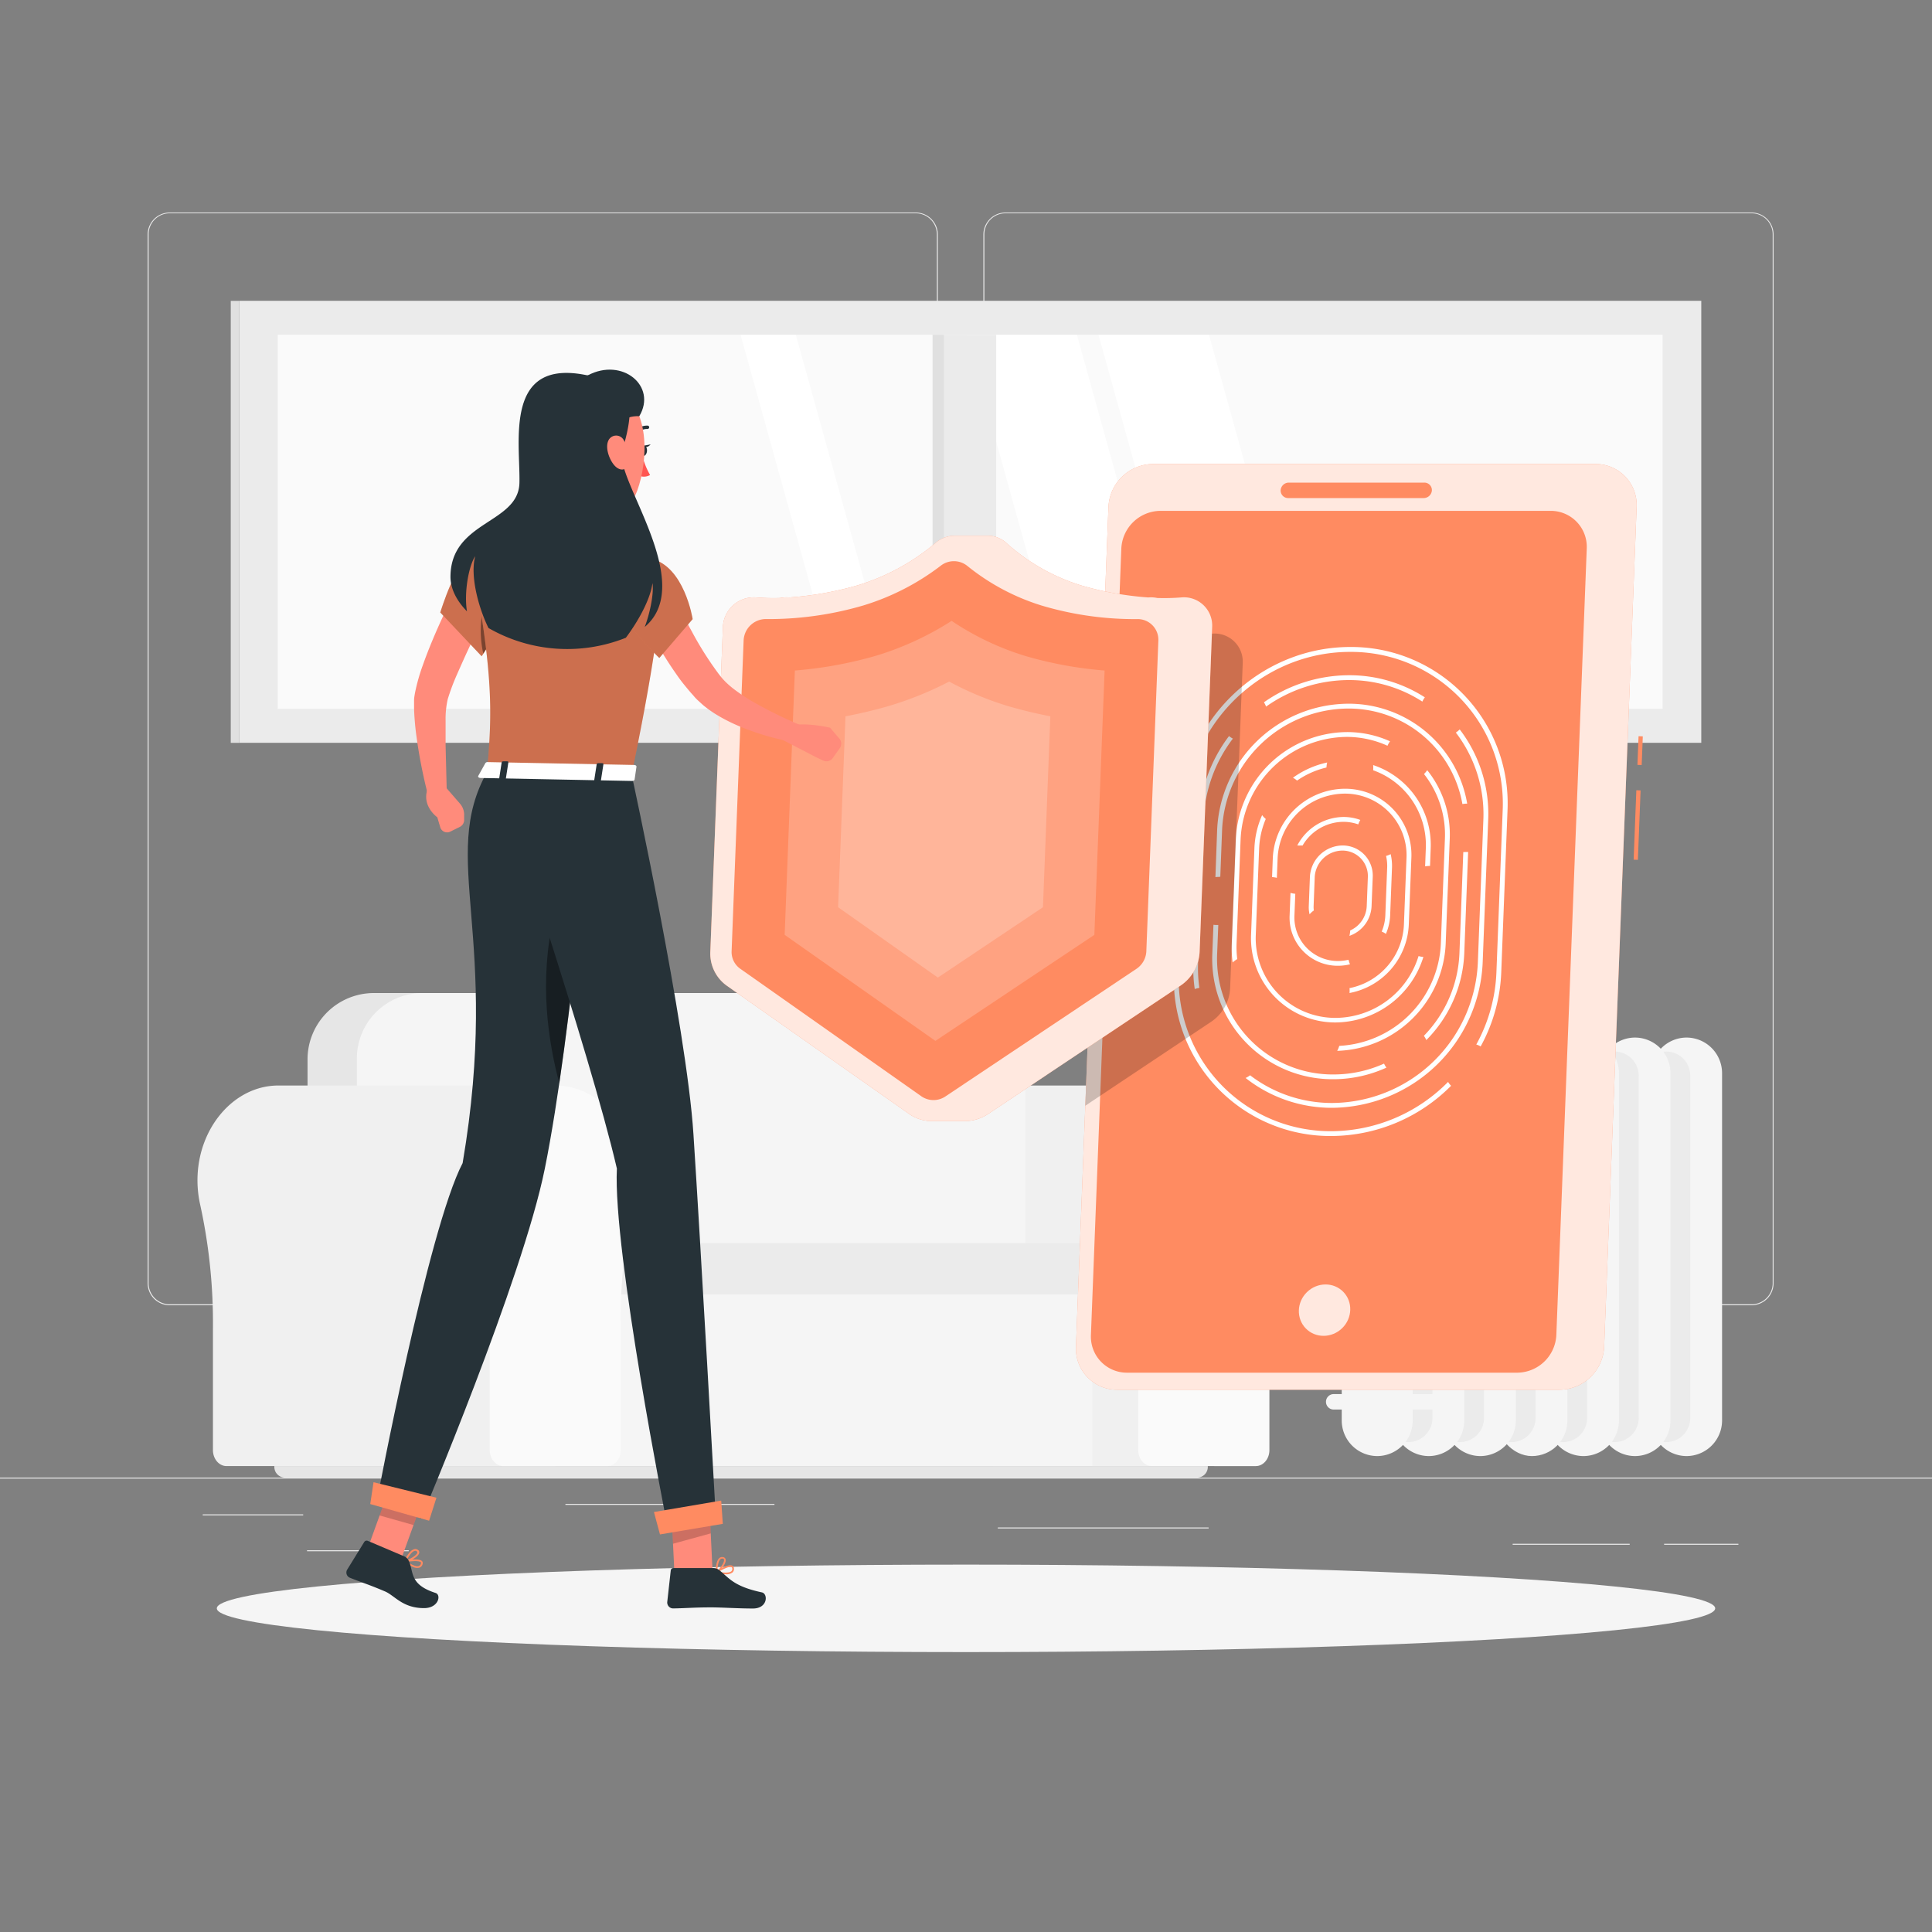 <svg xmlns="http://www.w3.org/2000/svg" viewBox="0 0 500 500"><rect x="0" y="0" width="500" height="500" fill="#808080" stroke="none"/><g id="freepik--background-complete--inject-16"><rect y="382.4" width="500" height="0.25" style="fill:#ebebeb"></rect><rect x="52.46" y="391.92" width="26" height="0.25" style="fill:#ebebeb"></rect><rect x="146.33" y="389.21" width="54.1" height="0.25" style="fill:#ebebeb"></rect><rect x="79.46" y="401.21" width="26.32" height="0.25" style="fill:#ebebeb"></rect><rect x="430.67" y="399.53" width="19.23" height="0.25" style="fill:#ebebeb"></rect><rect x="391.47" y="399.53" width="30.29" height="0.25" style="fill:#ebebeb"></rect><rect x="258.23" y="395.31" width="54.56" height="0.25" style="fill:#ebebeb"></rect><path d="M237,337.8H43.91a5.71,5.71,0,0,1-5.7-5.71V60.66A5.71,5.71,0,0,1,43.91,55H237a5.71,5.71,0,0,1,5.71,5.71V332.09A5.71,5.71,0,0,1,237,337.8ZM43.91,55.2a5.46,5.46,0,0,0-5.45,5.46V332.09a5.46,5.46,0,0,0,5.45,5.46H237a5.47,5.47,0,0,0,5.46-5.46V60.66A5.47,5.47,0,0,0,237,55.2Z" style="fill:#ebebeb"></path><path d="M453.31,337.8H260.21a5.72,5.72,0,0,1-5.71-5.71V60.66A5.72,5.72,0,0,1,260.21,55h193.1A5.71,5.71,0,0,1,459,60.66V332.09A5.71,5.71,0,0,1,453.31,337.8ZM260.21,55.2a5.47,5.47,0,0,0-5.46,5.46V332.09a5.47,5.47,0,0,0,5.46,5.46h193.1a5.47,5.47,0,0,0,5.46-5.46V60.66a5.47,5.47,0,0,0-5.46-5.46Z" style="fill:#ebebeb"></path><path d="M188.84,280.93h0c-.49,0-1,0-1.47.06-10.38.83-18.78,10.72-19.44,22.89a28.84,28.84,0,0,0,.68,8,143.17,143.17,0,0,1,3.28,32v31.41c0,2.28,1.58,4.13,3.52,4.13H311.53V280.93Z" style="fill:#f0f0f0"></path><path d="M332.48,305.49c0-14.14-10.19-25.48-22.42-24.5-10.38.83-18.78,10.72-19.44,22.89a28.84,28.84,0,0,0,.67,8,143.18,143.18,0,0,1,3.29,32v31.41c0,2.28,1.57,4.13,3.52,4.13H325c1.94,0,3.52-1.85,3.52-4.13V342a130.72,130.72,0,0,1,3.24-30A28.19,28.19,0,0,0,332.48,305.49Z" style="fill:#fafafa"></path><rect x="142.7" y="323.72" width="139.96" height="55.69" style="fill:#f5f5f5"></rect><path d="M96.76,257H244a17.17,17.17,0,0,1,17.17,17.17v59a0,0,0,0,1,0,0H79.59a0,0,0,0,1,0,0v-59A17.17,17.17,0,0,1,96.76,257Z" style="fill:#e6e6e6"></path><path d="M109.25,257H248.43a16.93,16.93,0,0,1,16.93,16.93v59.22a0,0,0,0,1,0,0h-173a0,0,0,0,1,0,0V273.92A16.93,16.93,0,0,1,109.25,257Z" style="fill:#f5f5f5"></path><path d="M147.42,321.72H282.6a3.68,3.68,0,0,1,3.68,3.68v5.93A3.68,3.68,0,0,1,282.6,335H147.42a1.1,1.1,0,0,1-1.1-1.1V322.82a1.1,1.1,0,0,1,1.1-1.1Z" style="fill:#ebebeb"></path><path d="M71,379.41H312.58a0,0,0,0,1,0,0v.23a2.76,2.76,0,0,1-2.76,2.76H73.77A2.76,2.76,0,0,1,71,379.64v-.23A0,0,0,0,1,71,379.41Z" style="fill:#e6e6e6"></path><path d="M72.06,280.93h0q-.74,0-1.47.06c-10.38.83-18.78,10.72-19.44,22.89a28.84,28.84,0,0,0,.68,8,143.17,143.17,0,0,1,3.28,32v31.41c0,2.28,1.58,4.13,3.52,4.13H143.7V280.93Z" style="fill:#f0f0f0"></path><path d="M164.65,305.49c0-14.14-10.18-25.48-22.42-24.5-10.38.83-18.78,10.72-19.44,22.89a28.84,28.84,0,0,0,.67,8,142.59,142.59,0,0,1,3.29,32v31.41c0,2.28,1.57,4.13,3.52,4.13h26.86c1.94,0,3.52-1.85,3.52-4.13V342a130.72,130.72,0,0,1,3.24-30A28.19,28.19,0,0,0,164.65,305.49Z" style="fill:#fafafa"></path><rect x="61.87" y="77.86" width="378.41" height="114.39" transform="translate(502.16 270.1) rotate(180)" style="fill:#ebebeb"></rect><rect x="71.88" y="86.64" width="358.4" height="96.82" transform="translate(502.16 270.1) rotate(180)" style="fill:#fafafa"></rect><polygon points="277.04 183.46 305.62 183.46 278.7 86.64 250.12 86.64 277.04 183.46" style="fill:#fff"></polygon><polygon points="311.21 183.46 339.8 183.46 312.88 86.64 284.29 86.64 311.21 183.46" style="fill:#fff"></polygon><polygon points="218.57 183.46 232.87 183.46 205.95 86.64 191.66 86.64 218.57 183.46" style="fill:#fff"></polygon><rect x="244.34" y="86.64" width="13.47" height="96.82" transform="translate(502.16 270.1) rotate(180)" style="fill:#ebebeb"></rect><rect x="241.34" y="86.64" width="3" height="96.82" style="fill:#e0e0e0"></rect><rect x="59.72" y="77.86" width="2.16" height="114.39" style="fill:#e0e0e0"></rect><path d="M436.48,376.83h0a9.22,9.22,0,0,0,9.19-9.19V277.71a9.22,9.22,0,0,0-9.19-9.19h0a9.21,9.21,0,0,0-9.18,9.19v89.93A9.21,9.21,0,0,0,436.48,376.83Z" style="fill:#f5f5f5"></path><path d="M431.22,373.21h0a6.22,6.22,0,0,0,6.21-6.21V278.35a6.22,6.22,0,0,0-6.21-6.21h0a6.22,6.22,0,0,0-6.2,6.21V367A6.22,6.22,0,0,0,431.22,373.21Z" style="fill:#ebebeb"></path><path d="M423.14,376.83h0a9.21,9.21,0,0,0,9.18-9.19V277.71a9.21,9.21,0,0,0-9.18-9.19h0a9.22,9.22,0,0,0-9.19,9.19v89.93A9.22,9.22,0,0,0,423.14,376.83Z" style="fill:#f5f5f5"></path><path d="M417.88,373.21h0a6.23,6.23,0,0,0,6.21-6.21V278.35a6.23,6.23,0,0,0-6.21-6.21h0a6.23,6.23,0,0,0-6.21,6.21V367A6.23,6.23,0,0,0,417.88,373.21Z" style="fill:#ebebeb"></path><path d="M409.8,376.83h0a9.21,9.21,0,0,0,9.18-9.19V277.71a9.21,9.21,0,0,0-9.18-9.19h0a9.22,9.22,0,0,0-9.19,9.19v89.93A9.22,9.22,0,0,0,409.8,376.83Z" style="fill:#f5f5f5"></path><path d="M404.54,373.21h0a6.22,6.22,0,0,0,6.2-6.21V278.35a6.22,6.22,0,0,0-6.2-6.21h0a6.22,6.22,0,0,0-6.21,6.21V367A6.22,6.22,0,0,0,404.54,373.21Z" style="fill:#ebebeb"></path><rect x="387.27" y="268.52" width="18.37" height="108.3" rx="9.19" transform="translate(792.91 645.35) rotate(180)" style="fill:#f5f5f5"></rect><path d="M391.19,373.21h0A6.22,6.22,0,0,0,397.4,367V278.35a6.22,6.22,0,0,0-6.21-6.21h0a6.22,6.22,0,0,0-6.2,6.21V367A6.22,6.22,0,0,0,391.19,373.21Z" style="fill:#ebebeb"></path><path d="M383.11,376.83h0a9.22,9.22,0,0,0,9.19-9.19V277.71a9.22,9.22,0,0,0-9.19-9.19h0a9.22,9.22,0,0,0-9.19,9.19v89.93A9.22,9.22,0,0,0,383.11,376.83Z" style="fill:#f5f5f5"></path><path d="M377.85,373.21h0a6.22,6.22,0,0,0,6.21-6.21V278.35a6.22,6.22,0,0,0-6.21-6.21h0a6.23,6.23,0,0,0-6.21,6.21V367A6.23,6.23,0,0,0,377.85,373.21Z" style="fill:#ebebeb"></path><path d="M369.77,376.83h0a9.21,9.21,0,0,0,9.18-9.19V277.71a9.21,9.21,0,0,0-9.18-9.19h0a9.22,9.22,0,0,0-9.19,9.19v89.93A9.22,9.22,0,0,0,369.77,376.83Z" style="fill:#f5f5f5"></path><path d="M364.51,373.21h0a6.23,6.23,0,0,0,6.21-6.21V278.35a6.23,6.23,0,0,0-6.21-6.21h0a6.22,6.22,0,0,0-6.21,6.21V367A6.22,6.22,0,0,0,364.51,373.21Z" style="fill:#ebebeb"></path><path d="M356.42,376.83h0a9.22,9.22,0,0,0,9.19-9.19V277.71a9.22,9.22,0,0,0-9.19-9.19h0a9.21,9.21,0,0,0-9.18,9.19v89.93A9.21,9.21,0,0,0,356.42,376.83Z" style="fill:#f5f5f5"></path><path d="M345.16,364.79H372.1a2,2,0,0,0,2-2h0a2,2,0,0,0-2-2H345.16a2,2,0,0,0-2,2h0A2,2,0,0,0,345.16,364.79Z" style="fill:#f5f5f5"></path><path d="M345.16,287.29H372.1a2,2,0,0,0,2-2h0a2,2,0,0,0-2-2H345.16a2,2,0,0,0-2,2h0A2,2,0,0,0,345.16,287.29Z" style="fill:#f5f5f5"></path></g><g id="freepik--Shadow--inject-16"><ellipse id="freepik--path--inject-16" cx="250" cy="416.24" rx="193.89" ry="11.32" style="fill:#f5f5f5"></ellipse></g><g id="freepik--Device--inject-16"><path d="M403.64,359.66H289.12a10.62,10.62,0,0,1-10.66-11.09l8.41-217.4a11.65,11.65,0,0,1,11.51-11.09H412.9a10.62,10.62,0,0,1,10.66,11.09l-8.41,217.4A11.65,11.65,0,0,1,403.64,359.66Z" style="fill:#FF8B61"></path><rect x="414.69" y="212.97" width="17.98" height="1.1" transform="translate(193.84 628.57) rotate(-87.77)" style="fill:#FF8B61"></rect><rect x="420.71" y="193.69" width="7.43" height="1.1" transform="translate(213.78 610.77) rotate(-87.76)" style="fill:#FF8B61"></rect><path d="M403.64,359.66H289.12a10.62,10.62,0,0,1-10.66-11.09l8.41-217.4a11.65,11.65,0,0,1,11.51-11.09H412.9a10.62,10.62,0,0,1,10.66,11.09l-8.41,217.4A11.65,11.65,0,0,1,403.64,359.66Z" style="fill:#fff;opacity:0.8"></path><path d="M392.68,355.25h-101a9.32,9.32,0,0,1-9.35-9.72l7.87-203.6a10.22,10.22,0,0,1,10.1-9.72h101a9.31,9.31,0,0,1,9.35,9.72l-7.87,203.6A10.23,10.23,0,0,1,392.68,355.25Z" style="fill:#FF8B61"></path><ellipse cx="342.8" cy="339.05" rx="6.78" ry="6.52" transform="translate(-139.35 337.09) rotate(-44.45)" style="fill:#fff;opacity:0.8"></ellipse><path d="M344.59,292.75h0a39.28,39.28,0,0,1-39.5-41.1l1.35-35.05h-.07a7.41,7.41,0,0,1-1.18-.1l-1.36,35.15A40.49,40.49,0,0,0,344.54,294a43.93,43.93,0,0,0,31-13,5.46,5.46,0,0,1-.78-1A42.62,42.62,0,0,1,344.59,292.75Z" style="fill:#fff"></path><path d="M349.43,167.44c-21.43,0-39.8,16-43.38,36.69a6.87,6.87,0,0,1,.8,0c.16,0,.31,0,.47,0,3.54-20,21.33-35.42,42.06-35.42a39.28,39.28,0,0,1,39.51,41.1l-1.62,41.86a42.06,42.06,0,0,1-5.21,18.65,4.62,4.62,0,0,1,1.13.5,43.24,43.24,0,0,0,5.33-19.15l1.62-41.86A40.48,40.48,0,0,0,349.43,167.44Z" style="fill:#fff"></path><path d="M349.1,176a34.9,34.9,0,0,1,19,5.57,6.37,6.37,0,0,1,.65-1.1,36.1,36.1,0,0,0-19.64-5.72,38.46,38.46,0,0,0-22,7,6.13,6.13,0,0,1,.55,1.12A37.18,37.18,0,0,1,349.1,176Z" style="fill:#fff"></path><path d="M310.4,255.67a35.47,35.47,0,0,1-.34-6.47l1.43-37a37.28,37.28,0,0,1,7.58-21.05,5.18,5.18,0,0,1-1-.66,38.47,38.47,0,0,0-7.8,21.71l-1.43,37a37,37,0,0,0,.36,6.77A6.31,6.31,0,0,1,310.4,255.67Z" style="fill:#fff"></path><path d="M377.77,188.77a6,6,0,0,1-1,.82,34.78,34.78,0,0,1,7.12,22.65l-1.43,37a38,38,0,0,1-37.61,36.21h0a34.84,34.84,0,0,1-21.33-7.17,5.78,5.78,0,0,1-1.16.7,36,36,0,0,0,22.44,7.72,39.31,39.31,0,0,0,38.91-37.46l1.43-37A36,36,0,0,0,377.77,188.77Z" style="fill:#fff"></path><path d="M315.81,226.91l.47-12.22a32.87,32.87,0,0,1,32.53-31.32,29.89,29.89,0,0,1,29.66,24.72,7.15,7.15,0,0,1,1.24-.11h0a31.1,31.1,0,0,0-30.88-25.86A34.17,34.17,0,0,0,315,214.69L314.55,227a8.1,8.1,0,0,1,.87-.06Z" style="fill:#fff"></path><path d="M358.19,275.26a31.8,31.8,0,0,1-13,2.81A29.94,29.94,0,0,1,315,246.75l.29-7.36-.39,0a5.9,5.9,0,0,1-.86-.06l-.29,7.4a31.13,31.13,0,0,0,31.31,32.57,33.18,33.18,0,0,0,13.75-3A5.24,5.24,0,0,1,358.19,275.26Z" style="fill:#fff"></path><path d="M379.23,220.5c-.18,0-.36,0-.53,0l-1,26.28a32.48,32.48,0,0,1-9.2,21.29,5.7,5.7,0,0,1,.63,1.1,33.75,33.75,0,0,0,9.82-22.39l1-26.29C379.72,220.48,379.48,220.5,379.23,220.5Z" style="fill:#fff"></path><path d="M359.74,191.85a27,27,0,0,0-11.16-2.39,29.05,29.05,0,0,0-28.76,27.68l-1.05,27.15a28.07,28.07,0,0,0,.24,4.79,6.86,6.86,0,0,1,1.19-.87,25.38,25.38,0,0,1-.18-3.92l1.05-27.15a27.74,27.74,0,0,1,27.46-26.43A25.61,25.61,0,0,1,359.08,193,6.91,6.91,0,0,1,359.74,191.85Z" style="fill:#fff"></path><path d="M369.36,199.32a6.58,6.58,0,0,1-.83,1,25.37,25.37,0,0,1,5.41,16.82l-1.05,27.15a27.74,27.74,0,0,1-26.29,26.38,6.6,6.6,0,0,1-.53,1.29,29,29,0,0,0,28.07-27.67l1.05-27.15A26.57,26.57,0,0,0,369.36,199.32Z" style="fill:#fff"></path><path d="M343.29,198.63a7.14,7.14,0,0,1,.18-1.3,23.74,23.74,0,0,0-8.86,3.95,4.68,4.68,0,0,1,1.06.74A22.28,22.28,0,0,1,343.29,198.63Z" style="fill:#fff"></path><path d="M367.12,247.43a22.63,22.63,0,0,1-21.4,16A20.6,20.6,0,0,1,325,241.84l.86-22.25a21.78,21.78,0,0,1,1.72-7.64,5.08,5.08,0,0,1-.94-1,23.28,23.28,0,0,0-2,8.61l-.86,22.25a21.8,21.8,0,0,0,21.92,22.8,24,24,0,0,0,22.67-16.95A7,7,0,0,1,367.12,247.43Z" style="fill:#fff"></path><path d="M369,219.59l-.18,4.62a6.51,6.51,0,0,1,1-.1l.27,0,.17-4.55A21.76,21.76,0,0,0,355.37,198a7.53,7.53,0,0,1,0,1.34A20.55,20.55,0,0,1,369,219.59Z" style="fill:#fff"></path><path d="M348,204.13a18.8,18.8,0,0,0-18.6,17.92l-.19,4.94a7.28,7.28,0,0,1,1.24.19l.2-5.13A17.48,17.48,0,0,1,348,205.39a15.93,15.93,0,0,1,16,16.66l-.67,17.34a17.52,17.52,0,0,1-14.08,16.34,5.89,5.89,0,0,1,0,1.26,18.83,18.83,0,0,0,15.34-17.6l.67-17.34A17.13,17.13,0,0,0,348,204.13Z" style="fill:#fff"></path><path d="M336.32,218.83a6.57,6.57,0,0,1,.78,0,12.33,12.33,0,0,1,10.58-6.14,11.51,11.51,0,0,1,3.84.66,6.67,6.67,0,0,1,.53-1.15,12.62,12.62,0,0,0-4.32-.77,13.67,13.67,0,0,0-12,7.39A5.88,5.88,0,0,1,336.32,218.83Z" style="fill:#fff"></path><path d="M358.52,236.94a12.14,12.14,0,0,1-.94,4.16,4.39,4.39,0,0,1,1.09.59,13.36,13.36,0,0,0,1.1-4.75l.48-12.44a13,13,0,0,0-.35-3.45,5.45,5.45,0,0,1-1.19.46,11.33,11.33,0,0,1,.29,3Z" style="fill:#fff"></path><path d="M349,248.38a11.81,11.81,0,0,1-2.74.33A11.25,11.25,0,0,1,335,236.94l.22-5.63a6.51,6.51,0,0,1-1.24-.23l-.23,5.86a12.45,12.45,0,0,0,12.52,13,13.31,13.31,0,0,0,3.11-.38A7.08,7.08,0,0,1,349,248.38Z" style="fill:#fff"></path><path d="M347.44,218.81A8.55,8.55,0,0,0,339,227l-.29,7.54a7.61,7.61,0,0,0,.21,2.09,5.31,5.31,0,0,1,1.1-1,6.52,6.52,0,0,1-.06-1.08l.29-7.54a7.23,7.23,0,0,1,7.16-6.88A6.58,6.58,0,0,1,354,227l-.29,7.54a7.24,7.24,0,0,1-4.28,6.26,7.38,7.38,0,0,1-.2,1.4,8.53,8.53,0,0,0,5.73-7.66l.3-7.54A7.78,7.78,0,0,0,347.44,218.81Z" style="fill:#fff"></path><path d="M368.47,128.9h-35.1a1.94,1.94,0,0,1-1.94-2h0a2.12,2.12,0,0,1,2.1-2h35.09a1.94,1.94,0,0,1,1.95,2h0A2.13,2.13,0,0,1,368.47,128.9Z" style="fill:#FF8B61"></path></g><g id="freepik--Shield--inject-16"><path d="M313.57,164a56,56,0,0,1-6.24.14,7.58,7.58,0,0,0-2.24-.14h-.23a83.57,83.57,0,0,1-17.33-3.13c-.58-.17-1.18-.37-1.79-.58l-4.86,125.87,32.48-21.67a11.11,11.11,0,0,0,5-8.78l3.26-84.15A7.28,7.28,0,0,0,313.57,164Z" style="opacity:0.2"></path><path d="M305.74,154.61a55.75,55.75,0,0,1-6.23.15,7.93,7.93,0,0,0-2.24-.15l-.24,0a82.94,82.94,0,0,1-17.32-3.13,51.74,51.74,0,0,1-19.13-10.84,7.15,7.15,0,0,0-5-2h-8.48a7.75,7.75,0,0,0-5.14,2,56.7,56.7,0,0,1-20,10.84,86.26,86.26,0,0,1-17.56,3.13l-.24,0a8,8,0,0,0-2.25.15,55.51,55.51,0,0,1-6.22-.15,8,8,0,0,0-8.6,7.58l-3.26,84.16a10.21,10.21,0,0,0,4.29,8.77l47.15,33.16a10.26,10.26,0,0,0,5.93,1.86h8.47a11,11,0,0,0,6.08-1.86l49.71-33.16a11.16,11.16,0,0,0,5-8.77l3.25-84.16A7.31,7.31,0,0,0,305.74,154.61Z" style="fill:#FF8B61"></path><path d="M305.74,154.61a55.75,55.75,0,0,1-6.23.15,7.93,7.93,0,0,0-2.24-.15l-.24,0a82.94,82.94,0,0,1-17.32-3.13,51.74,51.74,0,0,1-19.13-10.84,7.15,7.15,0,0,0-5-2h-8.48a7.75,7.75,0,0,0-5.14,2,56.7,56.7,0,0,1-20,10.84,86.26,86.26,0,0,1-17.56,3.13l-.24,0a8,8,0,0,0-2.25.15,55.51,55.51,0,0,1-6.22-.15,8,8,0,0,0-8.6,7.58l-3.26,84.16a10.21,10.21,0,0,0,4.29,8.77l47.15,33.16a10.26,10.26,0,0,0,5.93,1.86h8.47a11,11,0,0,0,6.08-1.86l49.71-33.16a11.16,11.16,0,0,0,5-8.77l3.25-84.16A7.31,7.31,0,0,0,305.74,154.61Z" style="fill:#fff;opacity:0.8"></path><path d="M189.34,246.19l3.11-80.47a5.78,5.78,0,0,1,5.72-5.51H200a87,87,0,0,0,23.37-3.5,63.25,63.25,0,0,0,20-10.23,5.54,5.54,0,0,1,7,0,57.57,57.57,0,0,0,19.22,10.24,84.2,84.2,0,0,0,23.11,3.5h1.69a5.35,5.35,0,0,1,5.39,5.61l-3.11,80.37a5.77,5.77,0,0,1-2.57,4.54l-49.4,33a5.52,5.52,0,0,1-6.22,0l-46.86-33A5.28,5.28,0,0,1,189.34,246.19Z" style="fill:#FF8B61"></path><path d="M203.07,241.94l2.64-68.41a105.64,105.64,0,0,0,20.88-3.79,78.16,78.16,0,0,0,19.69-9.06,71.72,71.72,0,0,0,19,9.06,101.52,101.52,0,0,0,20.59,3.79l-2.65,68.41-41.14,27.44Z" style="fill:#fff;opacity:0.2"></path><path d="M216.9,234.79l1.91-49.41c3.66-.69,7.35-1.56,11-2.61a88.45,88.45,0,0,0,15.83-6.38A82.14,82.14,0,0,0,261,182.77q5.42,1.57,10.83,2.61l-1.91,49.41L242.72,253Z" style="fill:#fff;opacity:0.2"></path></g><g id="freepik--Character--inject-16"><path d="M126.14,157.64c-1.87,3.88-3.76,7.86-5.58,11.78q-1.36,3-2.62,5.88a57.23,57.23,0,0,0-2.06,5.62,23,23,0,0,0-.56,5.56c0,2.1,0,4.28,0,6.45l.33,13.18-4.62.68a134.84,134.84,0,0,1-2.81-13.21c-.34-2.24-.68-4.49-.86-6.82-.1-1.16-.18-2.34-.2-3.58,0-.63,0-1.26,0-2,0-.34.05-.7.11-1.1s.12-.68.18-1a50,50,0,0,1,2-7c.77-2.18,1.61-4.31,2.48-6.4,1.75-4.19,3.63-8.23,5.73-12.28Z" style="fill:#ff8b7b"></path><path d="M119,207.93l-3.84-4.42-4.34.22c-2,4.75,2.35,7.78,2.35,7.78l.77,2.6a1.85,1.85,0,0,0,2.62,1.1L119,214a2,2,0,0,0,1.12-1.82l0-1.49A4.4,4.4,0,0,0,119,207.93Z" style="fill:#ff8b7b"></path><path d="M106.78,405.47a10.12,10.12,0,0,1-2.07-1.24.21.21,0,0,1-.08-.22.23.23,0,0,1,.18-.17c.37-.07,3.64-.67,4.42.19a.74.74,0,0,1,.14.73,1.27,1.27,0,0,1-.8.94A2.55,2.55,0,0,1,106.78,405.47Zm-1.38-1.29c1.32.91,2.44,1.33,3,1.11a.84.84,0,0,0,.51-.64.28.28,0,0,0,0-.32C108.49,403.87,106.71,404,105.4,404.18Z" style="fill:#FF8B61"></path><path d="M104.75,404.26l-.09-.07a.24.24,0,0,1,0-.22c0-.1,1.14-2.56,2.41-3a1.08,1.08,0,0,1,1,.09.74.74,0,0,1,.42.84c-.24,1.05-2.57,2.25-3.57,2.37A.21.21,0,0,1,104.75,404.26Zm3-2.87a.72.72,0,0,0-.52,0c-.76.26-1.55,1.56-2,2.36,1.08-.31,2.64-1.3,2.78-1.93,0-.11,0-.24-.22-.38Z" style="fill:#FF8B61"></path><path d="M141.3,121.62c.83,5.48,2.7,17.43-1.29,21,0,0,1.24,5.57,11.39,5.77,11.17.22,5.59-5.44,5.59-5.44-6-1.57-5.67-6.08-4.41-10.3Z" style="fill:#ff8b7b"></path><path d="M164.16,112.54l-.18-.09a.44.44,0,0,1,0-.61,4.44,4.44,0,0,1,3.65-1.69.43.43,0,0,1,.38.48.45.45,0,0,1-.49.39h0a3.56,3.56,0,0,0-2.87,1.37A.47.47,0,0,1,164.16,112.54Z" style="fill:#263238"></path><path d="M166.24,117.93a19.3,19.3,0,0,0,2,5,3.17,3.17,0,0,1-2.68.24Z" style="fill:#ff5652"></path><path d="M165.73,116.59c-.09.74.23,1.38.71,1.43s.94-.52,1-1.26-.23-1.38-.71-1.43S165.82,115.85,165.73,116.59Z" style="fill:#263238"></path><path d="M166.55,115.35l1.83-.34S167.3,116.31,166.55,115.35Z" style="fill:#263238"></path><polygon points="174.64 409.13 184.38 406.05 183.43 386.21 173.68 389.28 174.64 409.13" style="fill:#ff8b7b"></polygon><polygon points="94.69 402.04 103.46 404.52 110.81 384.21 102.03 381.73 94.69 402.04" style="fill:#ff8b7b"></polygon><path d="M104.58,402.77l-9.4-4a.74.74,0,0,0-.92.3l-4.41,7.15a1.46,1.46,0,0,0,.67,2.09c3.31,1.32,5,1.79,9.1,3.54,2.54,1.07,4.53,4.33,10.12,4.33,3.78,0,4.5-3.42,3-3.92-7-2.24-5.57-5.57-7-8.4A2.3,2.3,0,0,0,104.58,402.77Z" style="fill:#263238"></path><path d="M187.86,407.42a11.62,11.62,0,0,1-2.45-.33.24.24,0,0,1-.17-.18.22.22,0,0,1,.09-.22c.31-.2,3-2,4.13-1.52a.78.78,0,0,1,.46.61,1.22,1.22,0,0,1-.33,1.16A2.55,2.55,0,0,1,187.86,407.42Zm-1.84-.64c1.61.32,2.82.26,3.27-.16a.81.81,0,0,0,.2-.78.35.35,0,0,0-.19-.28C188.72,405.3,187.14,406.09,186,406.78Z" style="fill:#FF8B61"></path><path d="M185.46,407.09l-.11,0a.2.2,0,0,1-.11-.18c0-.12-.08-2.77.89-3.65a1.08,1.08,0,0,1,.92-.29.8.8,0,0,1,.75.6c.24,1-1.37,3-2.23,3.53A.2.2,0,0,1,185.46,407.09Zm1.45-3.73a.73.73,0,0,0-.48.19c-.58.53-.73,2-.76,2.9.86-.7,1.85-2.19,1.7-2.82,0-.1-.08-.23-.36-.26Z" style="fill:#FF8B61"></path><path d="M184.65,405.81H174.31a.7.7,0,0,0-.72.63l-.91,8.18a1.54,1.54,0,0,0,1.53,1.64c3.61-.06,5.34-.27,9.89-.27,2.8,0,6.89.29,10.76.29s3.94-3.82,2.32-4.17c-7.26-1.55-8.47-3.69-11-5.73A2.48,2.48,0,0,0,184.65,405.81Z" style="fill:#263238"></path><polygon points="183.42 386.21 183.94 396.84 174.17 399.52 173.68 389.29 183.42 386.21" style="opacity:0.2"></polygon><polygon points="102.03 381.74 110.8 384.22 107.02 394.68 98.24 392.2 102.03 381.74" style="opacity:0.2"></polygon><path d="M122,143.78c-3.84.9-8.06,14.73-8.06,14.73l10.71,11.33s9.1-13.07,7.31-17.79C130.07,147.13,126.49,142.72,122,143.78Z" style="fill:#FF8B61"></path><path d="M122,143.78c-3.84.9-8.06,14.73-8.06,14.73l10.71,11.33s9.1-13.07,7.31-17.79C130.07,147.13,126.49,142.72,122,143.78Z" style="opacity:0.2"></path><path d="M127.93,152.45c2-1.8,3.26-1.3,4.14.1.84,4.07-4.85,13.29-7,16.57C124.16,165.27,123.52,156.54,127.93,152.45Z" style="opacity:0.4"></path><path d="M171,147c.53,4,.2,16.29-7.56,53.47l-37.39-.73c1.31-15.19,1.75-24.57-4.11-55.92a112.33,112.33,0,0,1,16-1.77,119.38,119.38,0,0,1,17,.33c5.41.6,11.34,1.78,14,2.35A2.65,2.65,0,0,1,171,147Z" style="fill:#FF8B61"></path><path d="M171,147c.53,4,.2,16.29-7.56,53.47l-37.39-.73c1.31-15.19,1.75-24.57-4.11-55.92a112.33,112.33,0,0,1,16-1.77,119.38,119.38,0,0,1,17,.33c5.41.6,11.34,1.78,14,2.35A2.65,2.65,0,0,1,171,147Z" style="opacity:0.2"></path><path d="M141.29,111.7c-.54,9.15-1,13,3.05,18.12,6,7.68,17.32,6,20.57-2.83,2.92-8,3.31-21.62-5.11-26.08S141.82,102.55,141.29,111.7Z" style="fill:#ff8b7b"></path><path d="M153.59,200.24S148.16,267,141,302.43c-5.78,28.65-32,90.56-32,90.56l-11.41-4.82S110.8,318.05,119.73,301c10-58.81-6.19-78.86,6.34-101.26Z" style="fill:#263238"></path><path d="M143.42,236.75c-4.09,17.39-1.44,33.18,1.33,43.6,1.64-11.17,3.12-23.2,4.38-34.47C147.4,242.64,145.23,239.58,143.42,236.75Z" style="opacity:0.4"></path><path d="M163.46,200.43s14.2,65.19,16,93.06c1.9,29,5.71,97.7,5.71,97.7l-12.52,3.36s-14.08-70.81-13-92.12c-7-30.24-31.41-102.65-31.41-102.65Z" style="fill:#263238"></path><polygon points="187.06 394.37 170.8 397.11 169.24 391.31 186.65 388.35 187.06 394.37" style="fill:#FF8B61"></polygon><polygon points="111.05 393.56 95.82 389.25 96.67 383.6 112.95 387.61 111.05 393.56" style="fill:#FF8B61"></polygon><path d="M125.61,197.5l-1.84,3.31c-.14.25.16.52.59.53l39.21.77c.34,0,.63-.15.66-.36l.49-3.34c0-.23-.25-.43-.62-.44l-37.87-.74A.67.67,0,0,0,125.61,197.5Z" style="fill:#fff"></path><path d="M130.5,201.83l-1,0c-.2,0-.35-.12-.33-.24l.67-4.34c0-.12.2-.22.4-.22l1,0c.2,0,.35.11.33.24l-.67,4.33C130.89,201.73,130.71,201.83,130.5,201.83Z" style="fill:#263238"></path><path d="M155.09,202.31l-1,0c-.2,0-.35-.11-.33-.24l.67-4.33c0-.13.2-.23.41-.23l1,0c.2,0,.35.11.33.24l-.67,4.33C155.47,202.21,155.29,202.31,155.09,202.31Z" style="fill:#263238"></path><path d="M173.07,151.71c1.83,3.89,3.87,7.93,6,11.76a86.22,86.22,0,0,0,6.89,10.89c.32.41.64.83.9,1.13s.59.66.93,1a23.52,23.52,0,0,0,2.22,1.91,47,47,0,0,0,5.27,3.45,114.12,114.12,0,0,0,11.85,5.81l-1.22,4.5a66.55,66.55,0,0,1-13.75-3.87A45.54,45.54,0,0,1,185.5,185a29.67,29.67,0,0,1-3.21-2.25c-.53-.42-1-.89-1.55-1.38s-1-1-1.36-1.44c-.86-.93-1.62-1.88-2.4-2.83s-1.48-1.94-2.16-2.93c-1.4-2-2.66-4-3.88-6a110.33,110.33,0,0,1-6.49-12.62Z" style="fill:#ff8b7b"></path><path d="M168.38,144.55c8.76,1.91,10.88,15.68,10.88,15.68l-8.63,10.06s-13.71-13-13-20.07C158.1,145,163.6,143.51,168.38,144.55Z" style="fill:#FF8B61"></path><path d="M168.38,144.55c8.76,1.91,10.88,15.68,10.88,15.68l-8.63,10.06s-13.71-13-13-20.07C158.1,145,163.6,143.51,168.38,144.55Z" style="opacity:0.2"></path><path d="M217.26,191.2l-2.43-2.87s-7.84-1.83-11.31-.13l-1.07,3.23,8.76,4.54,1.83.86a2,2,0,0,0,2.52-.71l1.76-2.48A2,2,0,0,0,217.26,191.2Z" style="fill:#ff8b7b"></path><path d="M166.86,162.25c1.53-4.08,2.38-9,2-11.35-.52,4.18-3.7,9.9-6.89,14.15a40.89,40.89,0,0,1-35.55-2.52c-2.63-5.32-4.81-13.63-3.43-18.59-1.69,2.52-2.94,9.41-2.14,14.27-2.69-2.75-4.26-5.84-4.27-8.88,0-14.61,17.61-13.72,17.85-24.38s-4.1-32.45,17.64-27.8c14.24-.67,11.26,11.89,8.94,19.53C158.9,123.73,180.44,150.79,166.86,162.25Z" style="fill:#263238"></path><path d="M152.11,97.15c8.9-4.75,18,2.73,13.34,10.56-4.11-.18-7.44,2.43-4.22,7.65C151.68,109.34,145.83,97.68,152.11,97.15Z" style="fill:#263238"></path><path d="M161.47,114a9,9,0,0,1,1.16,5.52c-.28,2.46-2.2,2.46-3.55,1s-2.47-4.49-1.69-6.37A2.22,2.22,0,0,1,161.47,114Z" style="fill:#ff8b7b"></path></g></svg>